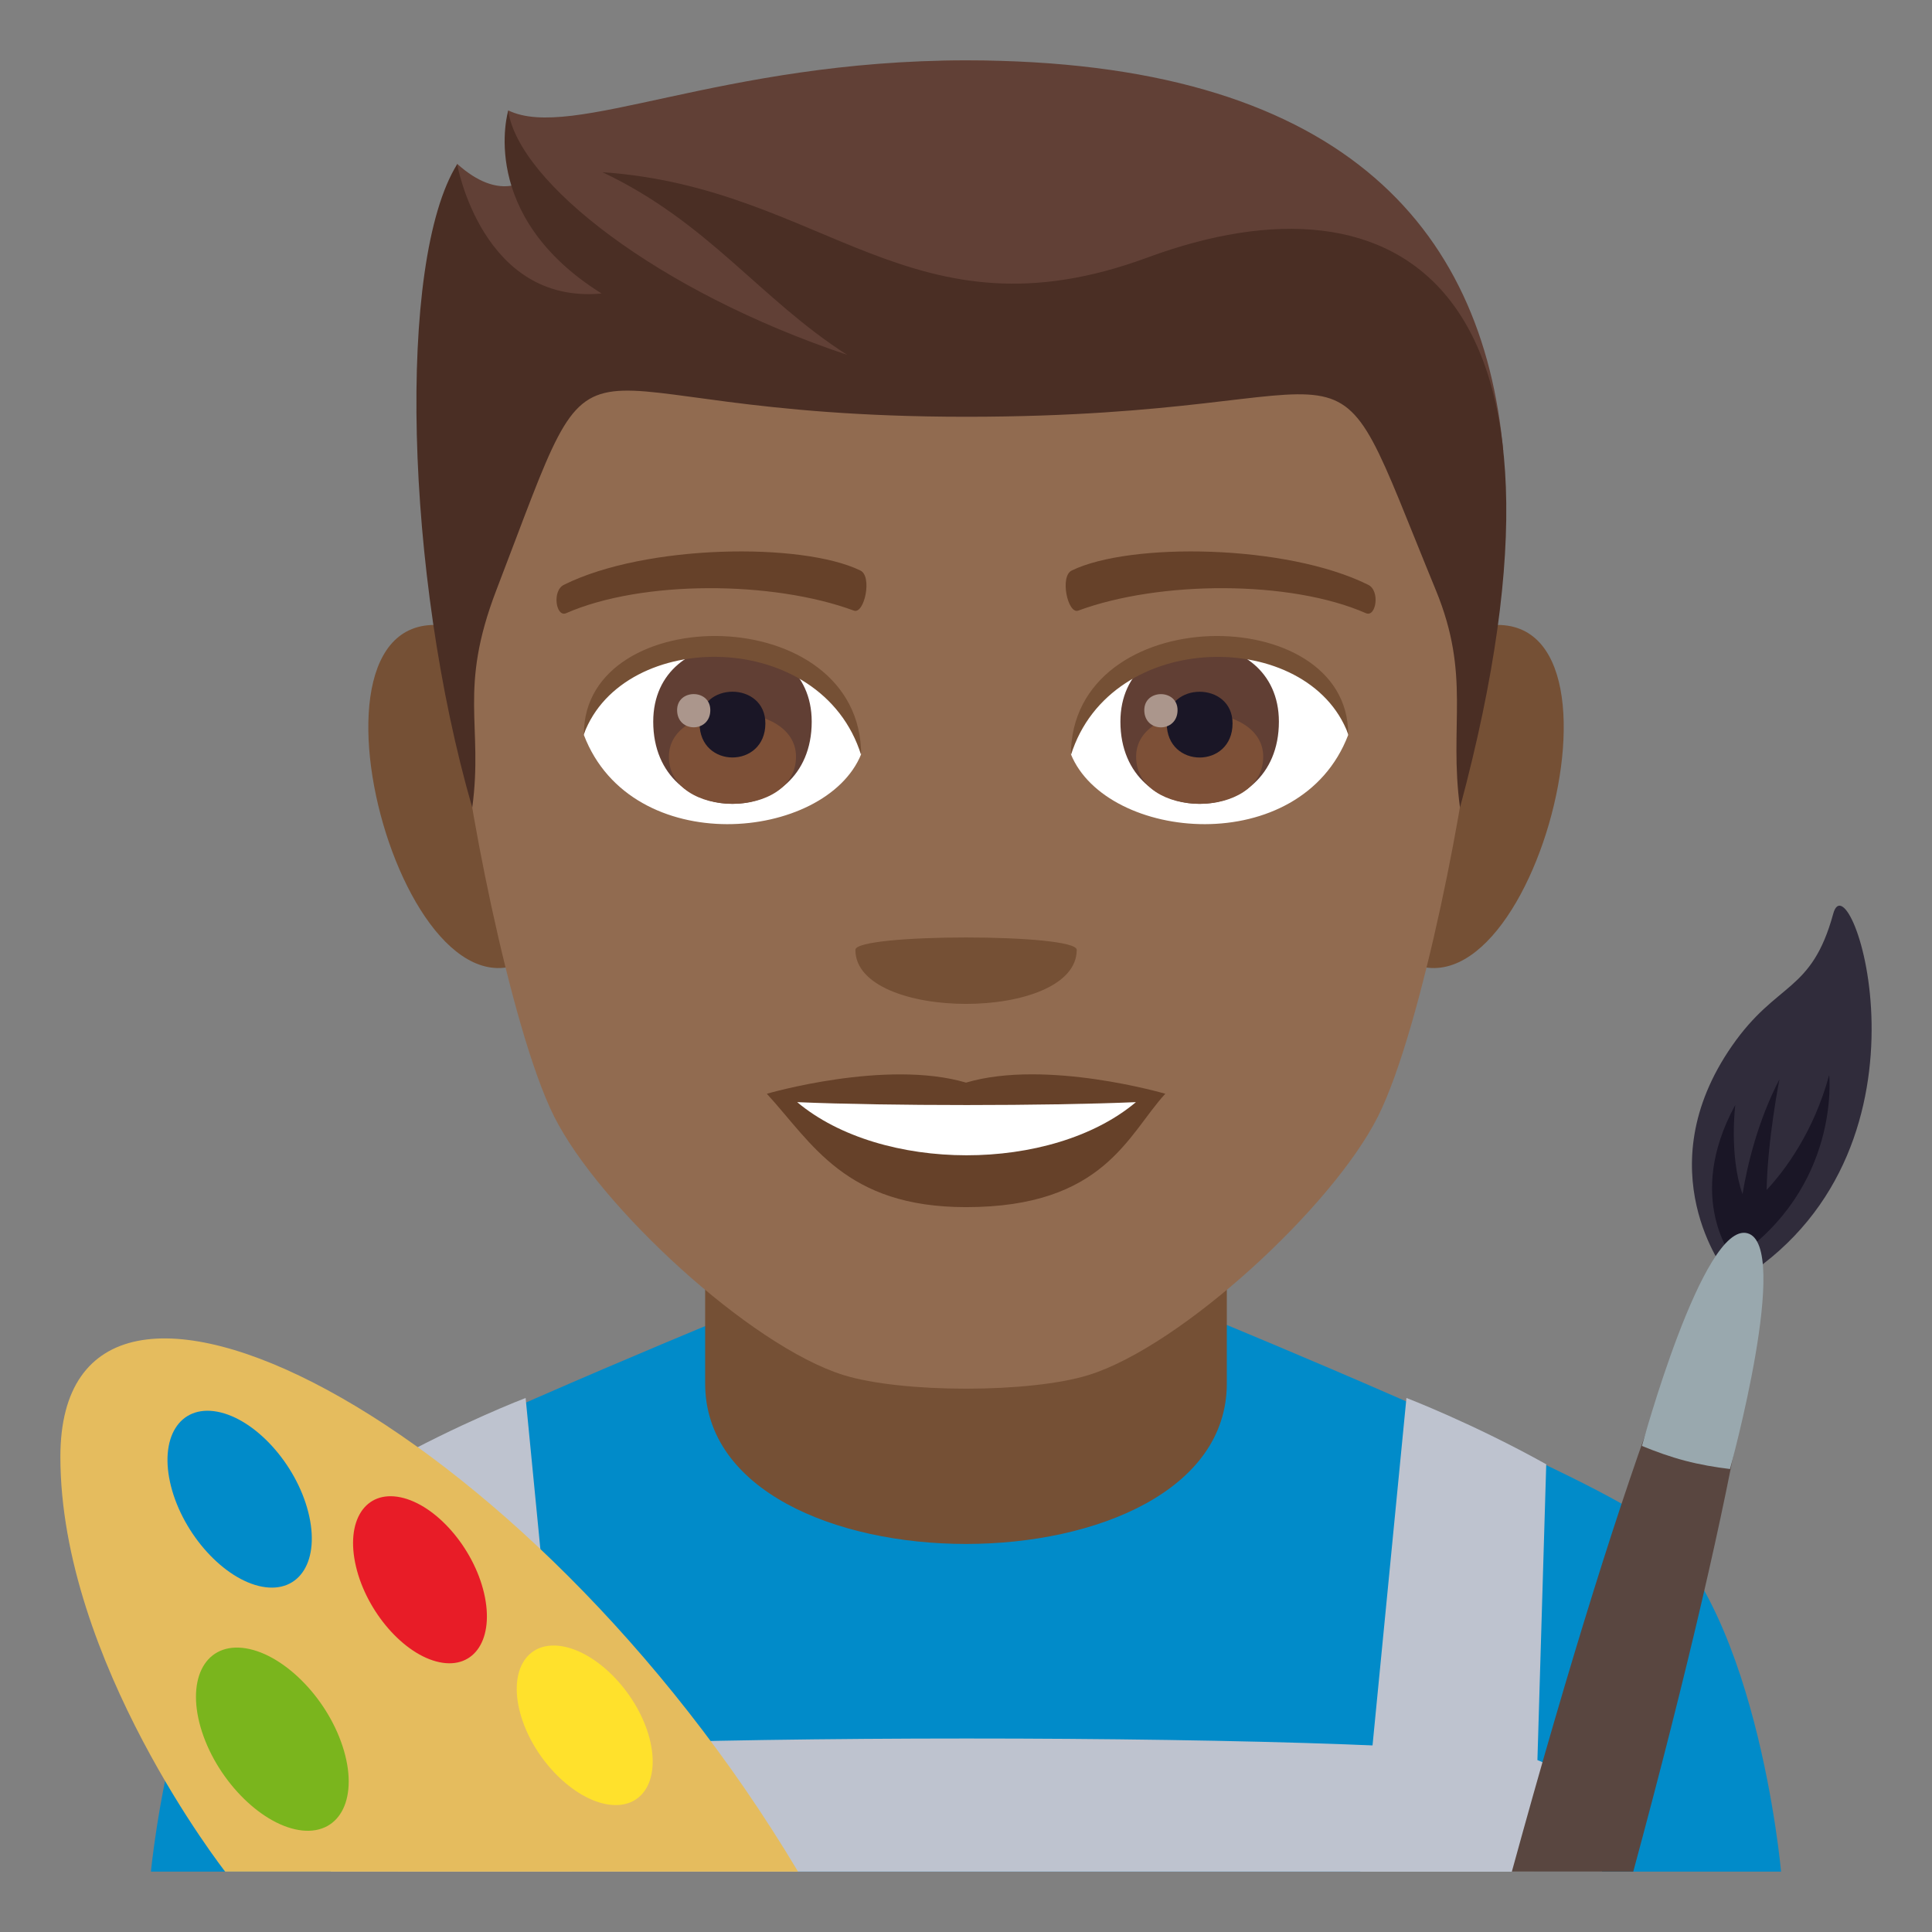 <?xml version="1.0" encoding="utf-8"?>
<!-- Generator: Adobe Illustrator 15.0.0, SVG Export Plug-In . SVG Version: 6.00 Build 0)  -->
<!DOCTYPE svg PUBLIC "-//W3C//DTD SVG 1.1//EN" "http://www.w3.org/Graphics/SVG/1.1/DTD/svg11.dtd">
<svg version="1.1" id="Layer_1" xmlns:x="http://ns.adobe.com/Extensibility/1.0/" xmlns:i="http://ns.adobe.com/AdobeIllustrator/10.0/" xmlns:graph="http://ns.adobe.com/Graphs/1.0/"
	 xmlns="http://www.w3.org/2000/svg" xmlns:xlink="http://www.w3.org/1999/xlink" xmlns:a="http://ns.adobe.com/AdobeSVGViewerExtensions/3.0/"
	 x="0px" y="0px" width="64px" height="64px" viewBox="0 0 64 64" enable-background="new 0 0 64 64" xml:space="preserve">
<rect x="0" y="0" width="64" height="64" fill="#808080" stroke="none"/>
<path fill="#018BC9" d="M9.789,50.152c2.701-1.748,13.908-6.363,13.908-6.363h16.695c0,0,11.195,4.605,13.881,6.359
	C58.178,52.691,59,62,59,62H5C5,62,5.873,52.682,9.789,50.152z"/>
<path fill="#BEC3CF" d="M12.779,48.506c2.43-1.354,4.633-2.197,4.633-2.197L18.943,62h-5.76L12.779,48.506z"/>
<path fill="#BEC3CF" d="M51.221,48.506c-2.43-1.354-4.631-2.197-4.631-2.197L45.059,62h5.76L51.221,48.506z"/>
<path fill="#755035" d="M23.359,45.828c0,7.09,17.281,7.09,17.281,0c0-4.322,0-11.471,0-11.471H23.359
	C23.359,34.357,23.359,40.246,23.359,45.828z"/>
<path fill="#BEC3CF" d="M12.951,58.369c1.936-1.037,36.191-1.039,38.127-0.002C52.273,59.01,53.074,62,53.074,62H10.955
	C10.955,62,11.756,59.012,12.951,58.369z"/>
<path fill="#755035" d="M14.902,20.75c-5.719-1.031-1.252,14.957,3.225,10.547C20.199,29.252,17.576,21.232,14.902,20.75z"/>
<path fill="#755035" d="M49.102,20.75c-2.674,0.482-5.299,8.502-3.223,10.547C50.355,35.707,54.816,19.719,49.102,20.75z"/>
<path fill="#916B50" d="M32.002,2.002c-11.824,0-17.521,8.945-16.807,21.383c0.143,2.504,1.693,10.666,3.158,13.594
	c1.498,2.994,6.512,7.613,9.584,8.57c1.939,0.604,6.188,0.604,8.127,0c3.072-0.957,8.086-5.576,9.586-8.57
	c1.465-2.928,3.016-11.09,3.158-13.594C49.523,10.947,43.826,2.002,32.002,2.002z"/>
<path fill="#664129" d="M32.002,35.863c-2.66-0.783-6.6,0.369-6.6,0.369c1.5,1.635,2.6,3.756,6.6,3.756
	c4.582,0,5.359-2.406,6.6-3.756C38.602,36.232,34.658,35.076,32.002,35.863z"/>
<path fill="#FFFFFF" d="M26.408,36.51c2.787,2.34,8.418,2.354,11.221,0C34.658,36.637,29.4,36.639,26.408,36.51z"/>
<path fill="#755035" d="M35.668,31.465c0,2.387-7.332,2.387-7.332,0C28.336,30.918,35.668,30.918,35.668,31.465z"/>
<path fill="#614036" d="M32.002,2c-8.135,0-13.049,2.688-15.168,1.656c0,0-0.23,1.387,0.6,2.291c0,0-0.877,0.758-2.291-0.521
	c-1.348,4.377,2.652,6.912,16.859,6.912s10.813-3.459,17.797,2.617C49.113,7.465,44.355,2,32.002,2z"/>
<path fill="#4A2E24" d="M38.018,8.529c-7.822,2.889-10.682-2.32-18.061-2.824c3.51,1.658,5.223,4.209,8.105,6.049
	c-6.273-2.1-10.877-5.711-11.227-8.084c0,0-1.047,3.463,3.094,6.053c-3.959,0.367-4.785-4.283-4.785-4.283
	c-2.004,3.221-1.727,13.605,0.5,21.313c0.371-2.75-0.475-3.887,0.797-7.201c3.805-9.904,1.355-5.746,15.563-5.746
	c14.205,0,11.641-3.793,15.561,5.746c1.17,2.844,0.426,4.451,0.799,7.201C53.033,9.375,46.316,5.467,38.018,8.529z"/>
<path fill="#FFFFFF" d="M44.66,24.348c-1.58,4.135-8.008,3.529-9.186,0.635C36.369,20.332,43.793,19.936,44.66,24.348z"/>
<path fill="#FFFFFF" d="M19.342,24.348c1.58,4.135,8.01,3.529,9.186,0.635C27.633,20.33,20.211,19.934,19.342,24.348z"/>
<path fill="#664129" d="M45.316,19.369c-2.705-1.342-7.879-1.408-9.807-0.473c-0.412,0.182-0.141,1.455,0.207,1.332
	c2.688-0.994,7.02-1.018,9.535,0.086C45.586,20.457,45.727,19.557,45.316,19.369z"/>
<path fill="#664129" d="M18.688,19.369c2.703-1.342,7.877-1.408,9.807-0.473c0.412,0.182,0.141,1.455-0.207,1.332
	c-2.691-0.994-7.02-1.018-9.537,0.086C18.416,20.457,18.277,19.557,18.688,19.369z"/>
<path fill="#613F34" d="M37.115,23.906c0,3.629,5.25,3.629,5.25,0C42.365,20.537,37.115,20.537,37.115,23.906z"/>
<path fill="#7D5037" d="M37.635,25.068c0,2.08,4.211,2.08,4.211,0C41.846,23.137,37.635,23.137,37.635,25.068z"/>
<path fill="#1A1626" d="M38.65,23.963c0,1.508,2.18,1.508,2.18,0C40.83,22.566,38.65,22.566,38.65,23.963z"/>
<path fill="#AB968C" d="M37.906,23.523c0,0.762,1.102,0.762,1.102,0C39.008,22.818,37.906,22.818,37.906,23.523z"/>
<path fill="#613F34" d="M21.639,23.906c0,3.629,5.25,3.629,5.25,0C26.889,20.537,21.639,20.537,21.639,23.906z"/>
<path fill="#7D5037" d="M22.158,25.066c0,2.082,4.211,2.082,4.211,0C26.369,23.135,22.158,23.135,22.158,25.066z"/>
<path fill="#1A1626" d="M23.174,23.963c0,1.506,2.18,1.506,2.18,0C25.354,22.564,23.174,22.564,23.174,23.963z"/>
<path fill="#AB968C" d="M22.43,23.523c0,0.76,1.1,0.76,1.1,0C23.529,22.816,22.43,22.816,22.43,23.523z"/>
<path fill="#755035" d="M44.66,24.316c0-4.441-9.186-4.441-9.186,0.703C36.787,20.799,43.348,20.799,44.66,24.316z"/>
<path fill="#755035" d="M19.342,24.316c0-4.441,9.186-4.441,9.186,0.701C27.217,20.797,20.654,20.797,19.342,24.316z"/>
<path fill="#E5BC5E" d="M7.459,62C7.459,62,2,55.031,2,48.258C2,39.084,17.461,46.963,26.436,62H7.459z"/>
<path fill="#018BC9" d="M10.211,50.088c-0.406-1.6-1.758-3.088-3.014-3.324c-1.254-0.234-1.939,0.875-1.531,2.475
	s1.762,3.086,3.016,3.322C9.936,52.795,10.619,51.688,10.211,50.088"/>
<path fill="#E81C27" d="M16.035,52.775c-0.352-1.508-1.592-2.928-2.764-3.174s-1.834,0.779-1.48,2.287
	c0.352,1.506,1.592,2.928,2.762,3.174C15.725,55.309,16.387,54.283,16.035,52.775"/>
<path fill="#FFE12C" d="M21.475,57.438c-0.443-1.449-1.748-2.752-2.91-2.912c-1.16-0.158-1.742,0.887-1.299,2.34
	c0.441,1.447,1.744,2.752,2.906,2.914C21.334,59.938,21.914,58.889,21.475,57.438"/>
<path fill="#7AB51D" d="M11.35,57.852c-0.541-1.668-2.031-3.129-3.318-3.264c-1.285-0.133-1.883,1.113-1.34,2.783
	c0.545,1.67,2.033,3.129,3.318,3.266C11.297,60.77,11.895,59.521,11.35,57.852"/>
<path fill="#594640" d="M54.104,62c3.652-13.504,4.789-20.883,3.779-21.146C56.85,40.582,53.959,47.861,50.082,62H54.104z"/>
<path fill="#302C3B" d="M57.172,42.143c0,0-2.66-3.377,0.203-7.498c1.496-2.152,2.631-1.74,3.354-4.379
	c0.539-1.977,3.826,7.635-2.938,12.041L57.172,42.143z"/>
<path fill="#1A1626" d="M60.594,35.613c-0.518,1.891-1.455,3.141-2.072,3.807c0.029-1.662,0.424-3.666,0.424-3.666
	c-0.719,1.391-1.059,2.82-1.223,3.803c-0.449-1.277-0.24-2.953-0.24-2.953c-1.705,3.123-0.045,5.117-0.045,5.117
	C60.986,39.328,60.594,35.613,60.594,35.613"/>
<path fill="#99A8AE" d="M54.391,47.898c0.457,0.189,0.932,0.359,1.428,0.49c0.498,0.131,0.994,0.215,1.49,0.275
	c0,0,2.047-7.426,0.574-7.811C56.414,40.467,54.391,47.898,54.391,47.898"/>
</svg>
